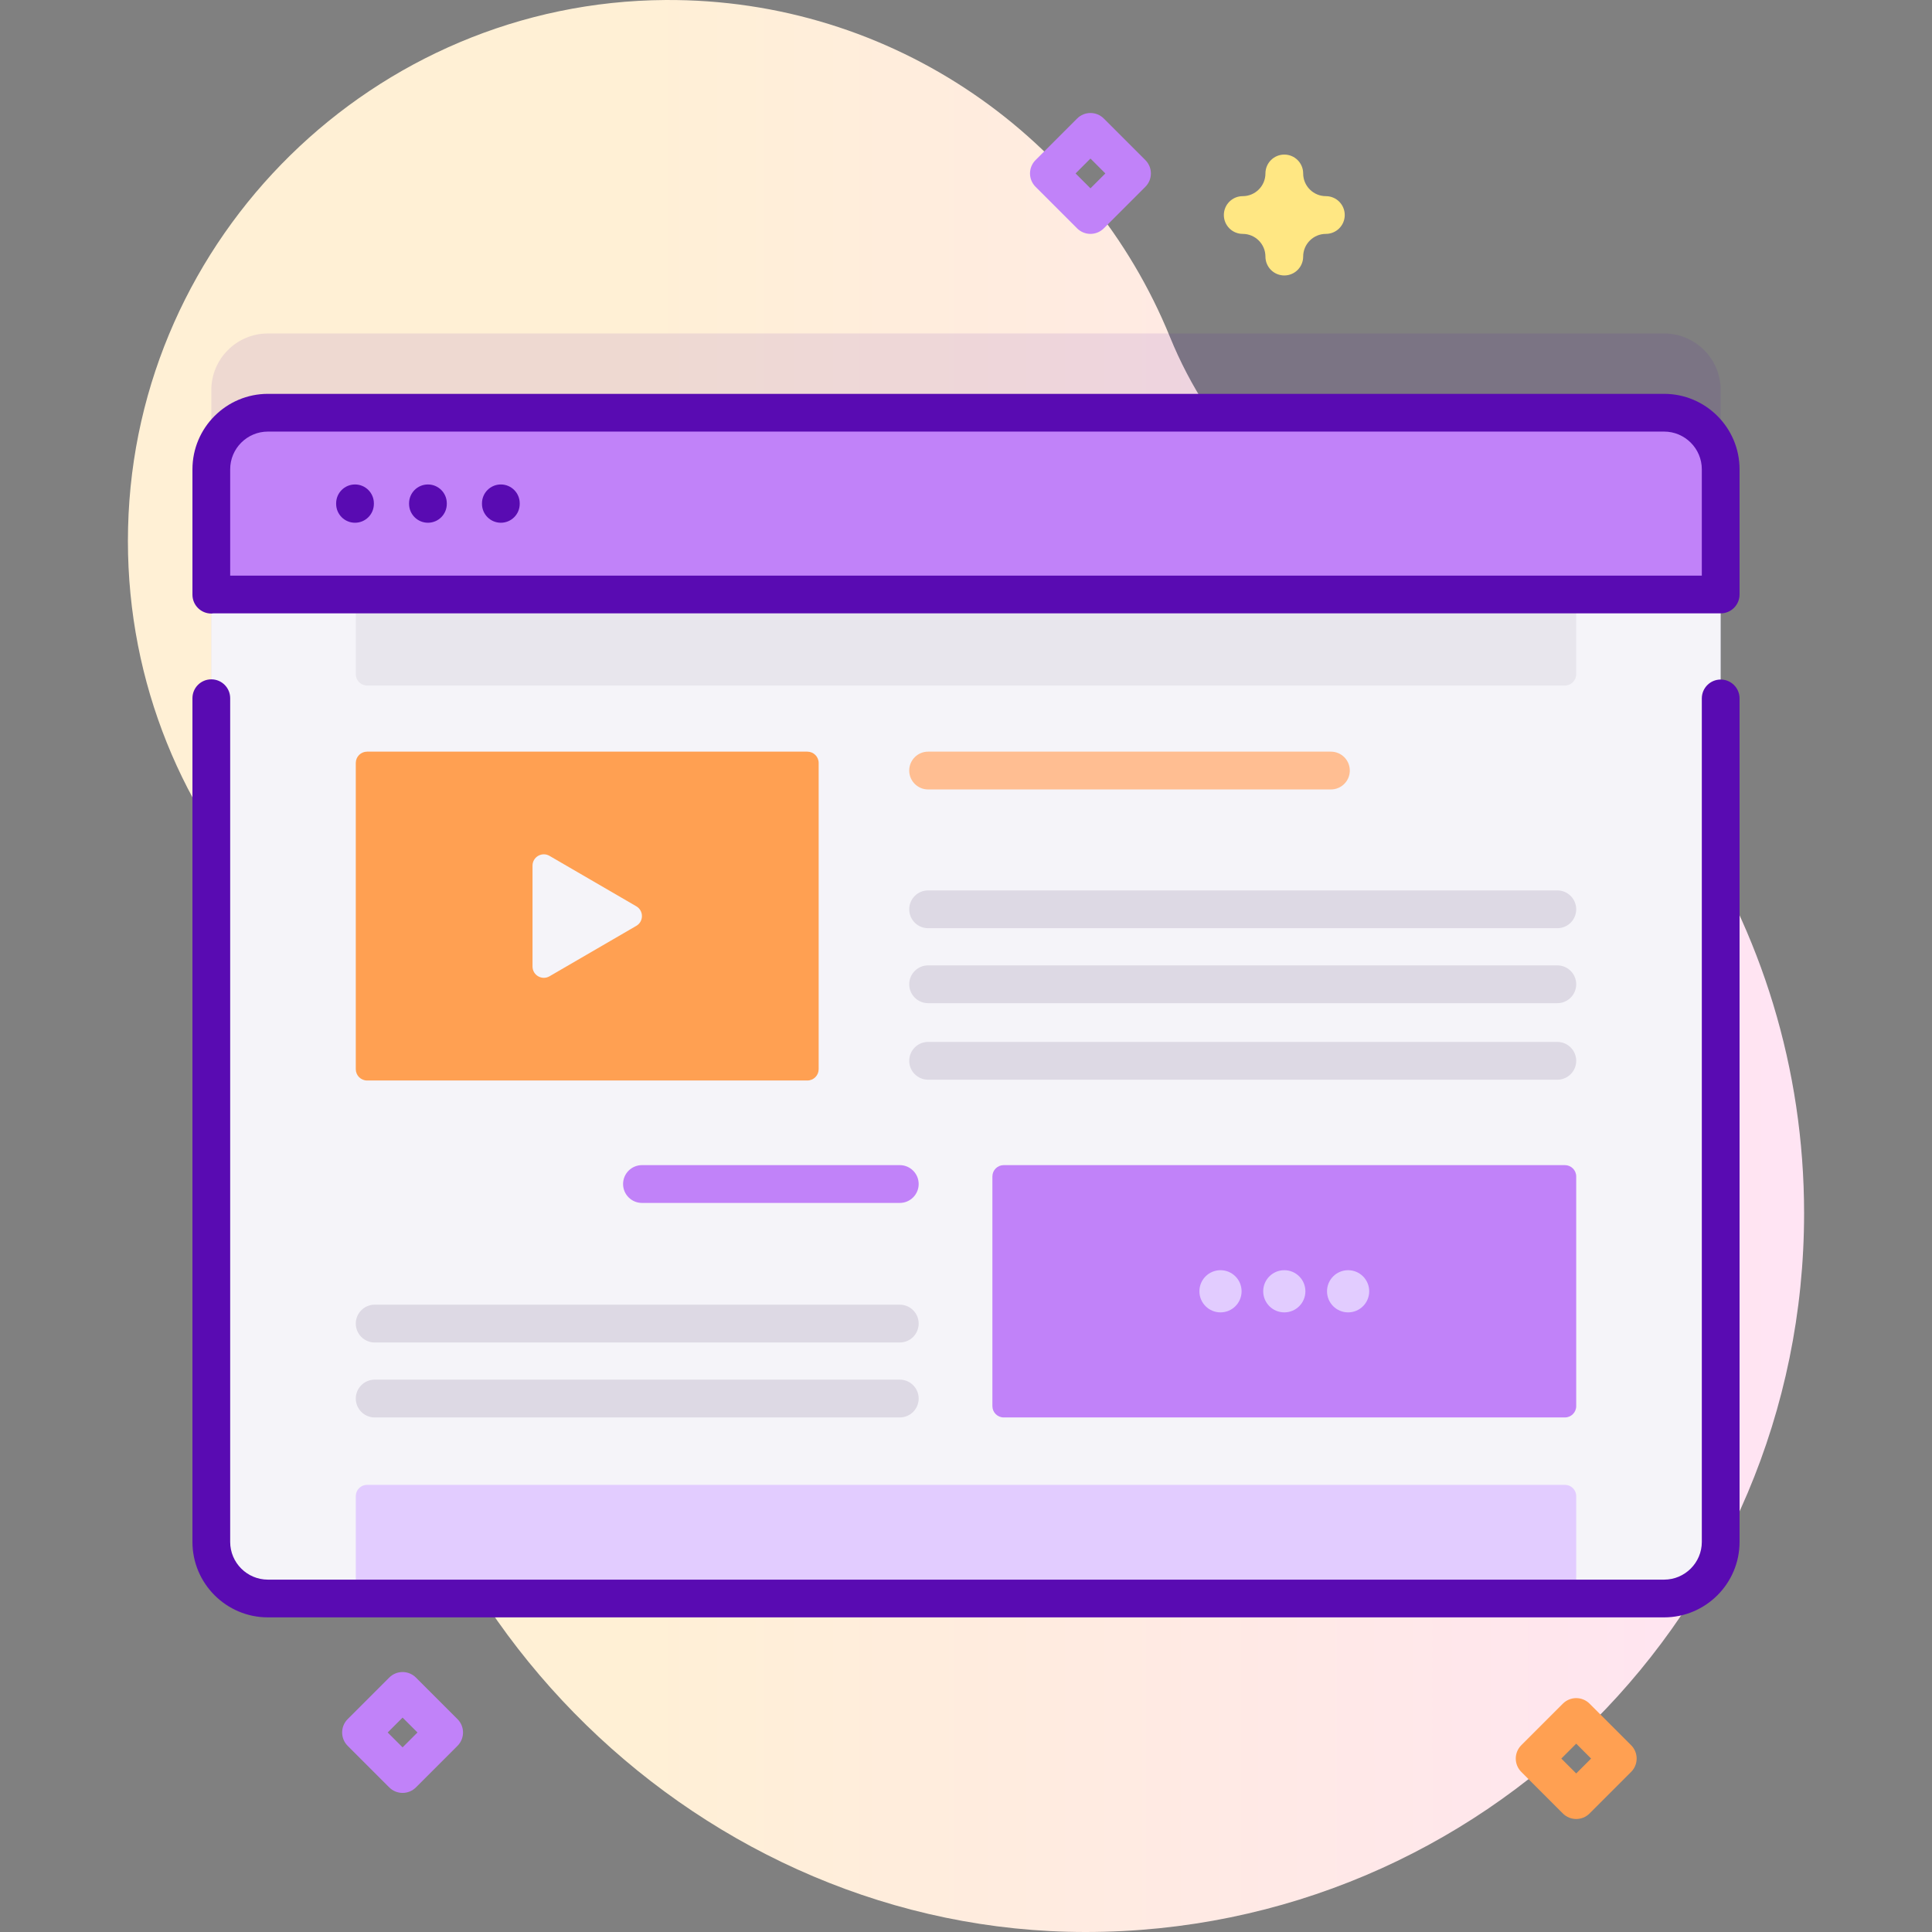 <?xml version="1.0" encoding="iso-8859-1"?>
<!-- Generator: Adobe Illustrator 23.0.3, SVG Export Plug-In . SVG Version: 6.00 Build 0)  -->
<svg version="1.1" id="Capa_1" xmlns="http://www.w3.org/2000/svg" xmlns:xlink="http://www.w3.org/1999/xlink" x="0px" y="0px"
	 viewBox="0 0 512 512" style="enable-background:new 0 0 512 512;" xml:space="preserve">
<rect x="0" y="0" width="512" height="512" fill="#808080" stroke="none"/>
<g>
	<linearGradient id="SVGID_1_" gradientUnits="userSpaceOnUse" x1="163.757" y1="256" x2="1007.375" y2="256">
		<stop  offset="7.011211e-04" style="stop-color:#FFF0D5"/>
		<stop  offset="0.511" style="stop-color:#FFDFFF"/>
		<stop  offset="1" style="stop-color:#D9CEFF"/>
	</linearGradient>
	<path style="fill:url(#SVGID_1_);" d="M310.075,89.353C288.645,36.684,236.804-0.37,176.349,0.003
		C99.225,0.478,35.813,62.687,33.942,139.789c-0.923,38.04,12.978,72.821,36.334,98.983c18.619,20.856,27.963,48.325,27.021,76.268
		c-0.125,3.714-0.144,7.455-0.052,11.22c2.464,101.4,89.087,185.801,190.517,185.74c105.133-0.063,190.34-85.31,190.34-190.457
		c0-77.074-45.784-143.448-111.637-173.423C340.798,136.437,320.703,115.473,310.075,89.353z"/>
	<g>
		<g>
			<path style="opacity:0.1;fill:#590BB2;" d="M456,103.375v284.25c0,8.28-6.72,15-15,15H71c-8.28,0-15-6.72-15-15v-284.25
				c0-8.28,6.72-15,15-15h370C449.28,88.375,456,95.095,456,103.375z"/>
			<g>
				<g>
					<g>
						<g>
							<path style="fill:#F5F4F9;" d="M456,124.375v284.25c0,8.28-6.72,15-15,15H71c-8.28,0-15-6.72-15-15v-284.25
								c0-8.28,6.72-15,15-15h370C449.28,109.375,456,116.095,456,124.375z"/>
							<path style="fill:#E2CCFF;" d="M417.713,423.624H94.287V396.5c0-1.657,1.343-3,3-3h317.425c1.657,0,3,1.343,3,3V423.624z"/>
							<path style="fill:#E8E6ED;" d="M94.287,157.545h323.425v21.124c0,1.657-1.343,3-3,3H97.287c-1.657,0-3-1.343-3-3V157.545z"/>
							<path style="fill:#C182F9;" d="M456,157.545v-33.171c0-8.284-6.716-15-15-15H71c-8.284,0-15,6.716-15,15v33.171H456z"/>
						</g>
						<g>
							<path style="fill:#590BB2;" d="M94.082,138.532c-2.762,0-5-2.239-5-5v-0.145c0-2.761,2.238-5,5-5s5,2.239,5,5v0.145
								C99.082,136.293,96.844,138.532,94.082,138.532z"/>
							<path style="fill:#590BB2;" d="M113.407,138.532c-2.762,0-5-2.239-5-5v-0.145c0-2.761,2.238-5,5-5s5,2.239,5,5v0.145
								C118.407,136.293,116.169,138.532,113.407,138.532z"/>
							<path style="fill:#590BB2;" d="M132.731,138.532c-2.762,0-5-2.239-5-5v-0.145c0-2.761,2.238-5,5-5s5,2.239,5,5v0.145
								C137.731,136.293,135.493,138.532,132.731,138.532z"/>
						</g>
						<g>
							<path style="fill:#590BB2;" d="M441,104.374H71c-11.028,0-20,8.972-20,20v33.224c0,2.761,2.238,5,5,5
								c0.179,0,0.349-0.034,0.523-0.053H456c2.762,0,5-2.239,5-5v-33.171C461,113.346,452.028,104.374,441,104.374z M71,114.374
								h370c5.514,0,10,4.486,10,10v28.171H61v-28.171C61,118.859,65.486,114.374,71,114.374z"/>
							<path style="fill:#590BB2;" d="M456,180.085c-2.762,0-5,2.239-5,5v223.535c0,5.514-4.486,10-10,10H71
								c-5.514,0-10-4.486-10-10V185.033c0-2.761-2.238-5-5-5s-5,2.239-5,5v223.588c0,11.028,8.972,20,20,20h370
								c11.028,0,20-8.972,20-20V185.085C461,182.324,458.762,180.085,456,180.085z"/>
						</g>
					</g>
				</g>
				<g>
					<g>
						<g>
							<path style="fill:#FFA052;" d="M213.954,286.344H97.287c-1.657,0-3-1.343-3-3v-81.149c0-1.657,1.343-3,3-3h116.667
								c1.657,0,3,1.343,3,3v81.149C216.954,285.001,215.611,286.344,213.954,286.344z"/>
							<path style="fill:#F5F4F9;" d="M141.122,229.407v26.724c0,2.313,2.507,3.756,4.507,2.594l22.997-13.362
								c1.99-1.157,1.99-4.031,0-5.188l-22.997-13.362C143.629,225.651,141.122,227.094,141.122,229.407z"/>
						</g>
						<g>
							<g>
								<path style="fill:#DDD9E4;" d="M238.45,355.771H99.296c-2.766,0-5.008-2.242-5.008-5.008c0-2.766,2.242-5.008,5.008-5.008
									H238.45c2.766,0,5.008,2.242,5.008,5.008C243.458,353.529,241.216,355.771,238.45,355.771z"/>
							</g>
							<g>
								<path style="fill:#C182F9;" d="M238.45,318.787h-68.32c-2.766,0-5.008-2.242-5.008-5.008s2.242-5.008,5.008-5.008h68.32
									c2.766,0,5.008,2.242,5.008,5.008S241.216,318.787,238.45,318.787z"/>
							</g>
							<g>
								<path style="fill:#DDD9E4;" d="M238.45,375.637H99.296c-2.766,0-5.008-2.242-5.008-5.008c0-2.766,2.242-5.008,5.008-5.008
									H238.45c2.766,0,5.008,2.242,5.008,5.008C243.458,373.394,241.216,375.637,238.45,375.637z"/>
							</g>
						</g>
						<g>
							<g>
								<path style="fill:#DDD9E4;" d="M412.704,245.985H245.962c-2.766,0-5.008-2.242-5.008-5.008c0-2.766,2.242-5.008,5.008-5.008
									h166.742c2.766,0,5.008,2.242,5.008,5.008C417.713,243.743,415.471,245.985,412.704,245.985z"/>
							</g>
							<g>
								<path style="fill:#FFBE92;" d="M352.704,209.211H245.962c-2.766,0-5.008-2.242-5.008-5.008c0-2.766,2.242-5.008,5.008-5.008
									h106.742c2.766,0,5.008,2.242,5.008,5.008C357.713,206.968,355.471,209.211,352.704,209.211z"/>
							</g>
							<g>
								<path style="fill:#DDD9E4;" d="M412.704,265.851H245.962c-2.766,0-5.008-2.242-5.008-5.008c0-2.766,2.242-5.008,5.008-5.008
									h166.742c2.766,0,5.008,2.242,5.008,5.008C417.713,263.609,415.471,265.851,412.704,265.851z"/>
							</g>
							<g>
								<path style="fill:#DDD9E4;" d="M412.704,286.135H245.962c-2.766,0-5.008-2.242-5.008-5.008c0-2.766,2.242-5.008,5.008-5.008
									h166.742c2.766,0,5.008,2.242,5.008,5.008C417.713,283.892,415.471,286.135,412.704,286.135z"/>
							</g>
						</g>
					</g>
					<path style="fill:#C182F9;" d="M414.713,375.637H265.996c-1.657,0-3-1.343-3-3v-60.866c0-1.657,1.343-3,3-3h148.717
						c1.657,0,3,1.343,3,3v60.866C417.713,374.294,416.369,375.637,414.713,375.637z"/>
					<g>
						<circle style="fill:#E2CCFF;" cx="357.264" cy="342.204" r="5.59"/>
						<circle style="fill:#E2CCFF;" cx="340.354" cy="342.204" r="5.59"/>
						<circle style="fill:#E2CCFF;" cx="323.444" cy="342.204" r="5.59"/>
					</g>
				</g>
			</g>
		</g>
		<path style="fill:#C182F9;" d="M106.688,475.142L106.688,475.142c-1.326,0-2.598-0.527-3.535-1.464l-11.018-11.018
			c-1.953-1.953-1.953-5.119,0-7.071l11.018-11.018c0.938-0.938,2.209-1.464,3.535-1.464s2.598,0.527,3.535,1.464l11.019,11.018
			c0.938,0.938,1.465,2.209,1.465,3.536s-0.526,2.598-1.465,3.536l-11.019,11.018C109.286,474.615,108.015,475.142,106.688,475.142z
			 M102.742,459.124l3.946,3.947l3.947-3.947l-3.947-3.947L102.742,459.124z"/>
		<path style="fill:#C182F9;" d="M288.982,61.982c-1.326,0-2.598-0.527-3.535-1.464L274.429,49.5
			c-0.938-0.938-1.465-2.209-1.465-3.536s0.527-2.598,1.465-3.536l11.019-11.018c1.951-1.952,5.119-1.952,7.07,0l11.018,11.018
			c1.953,1.953,1.953,5.119,0,7.071l-11.018,11.018C291.58,61.455,290.309,61.982,288.982,61.982z M285.035,45.964l3.947,3.947
			l3.946-3.947l-3.946-3.947L285.035,45.964z"/>
		<path style="fill:#FFA052;" d="M417.713,482.054c-1.279,0-2.559-0.488-3.535-1.464l-11.019-11.018
			c-0.938-0.938-1.465-2.209-1.465-3.536s0.526-2.598,1.465-3.536l11.019-11.018c0.938-0.938,2.209-1.464,3.535-1.464l0,0
			c1.326,0,2.598,0.527,3.535,1.464l11.018,11.018c1.953,1.953,1.953,5.119,0,7.071l-11.018,11.018
			C420.272,481.565,418.992,482.054,417.713,482.054z M413.766,466.036l3.947,3.947l3.946-3.947l-3.946-3.947L413.766,466.036z"/>
		<path style="fill:#FFE783;" d="M340.354,73c-2.762,0-5-2.239-5-5c0-3.318-2.7-6.018-6.019-6.018c-2.762,0-5-2.239-5-5s2.238-5,5-5
			c3.318,0,6.019-2.7,6.019-6.018c0-2.761,2.238-5,5-5s5,2.239,5,5c0,3.318,2.699,6.018,6.018,6.018c2.762,0,5,2.239,5,5
			s-2.238,5-5,5c-3.318,0-6.018,2.7-6.018,6.018C345.354,70.761,343.116,73,340.354,73z"/>
	</g>
</g>
<g>
</g>
<g>
</g>
<g>
</g>
<g>
</g>
<g>
</g>
<g>
</g>
<g>
</g>
<g>
</g>
<g>
</g>
<g>
</g>
<g>
</g>
<g>
</g>
<g>
</g>
<g>
</g>
<g>
</g>
</svg>
